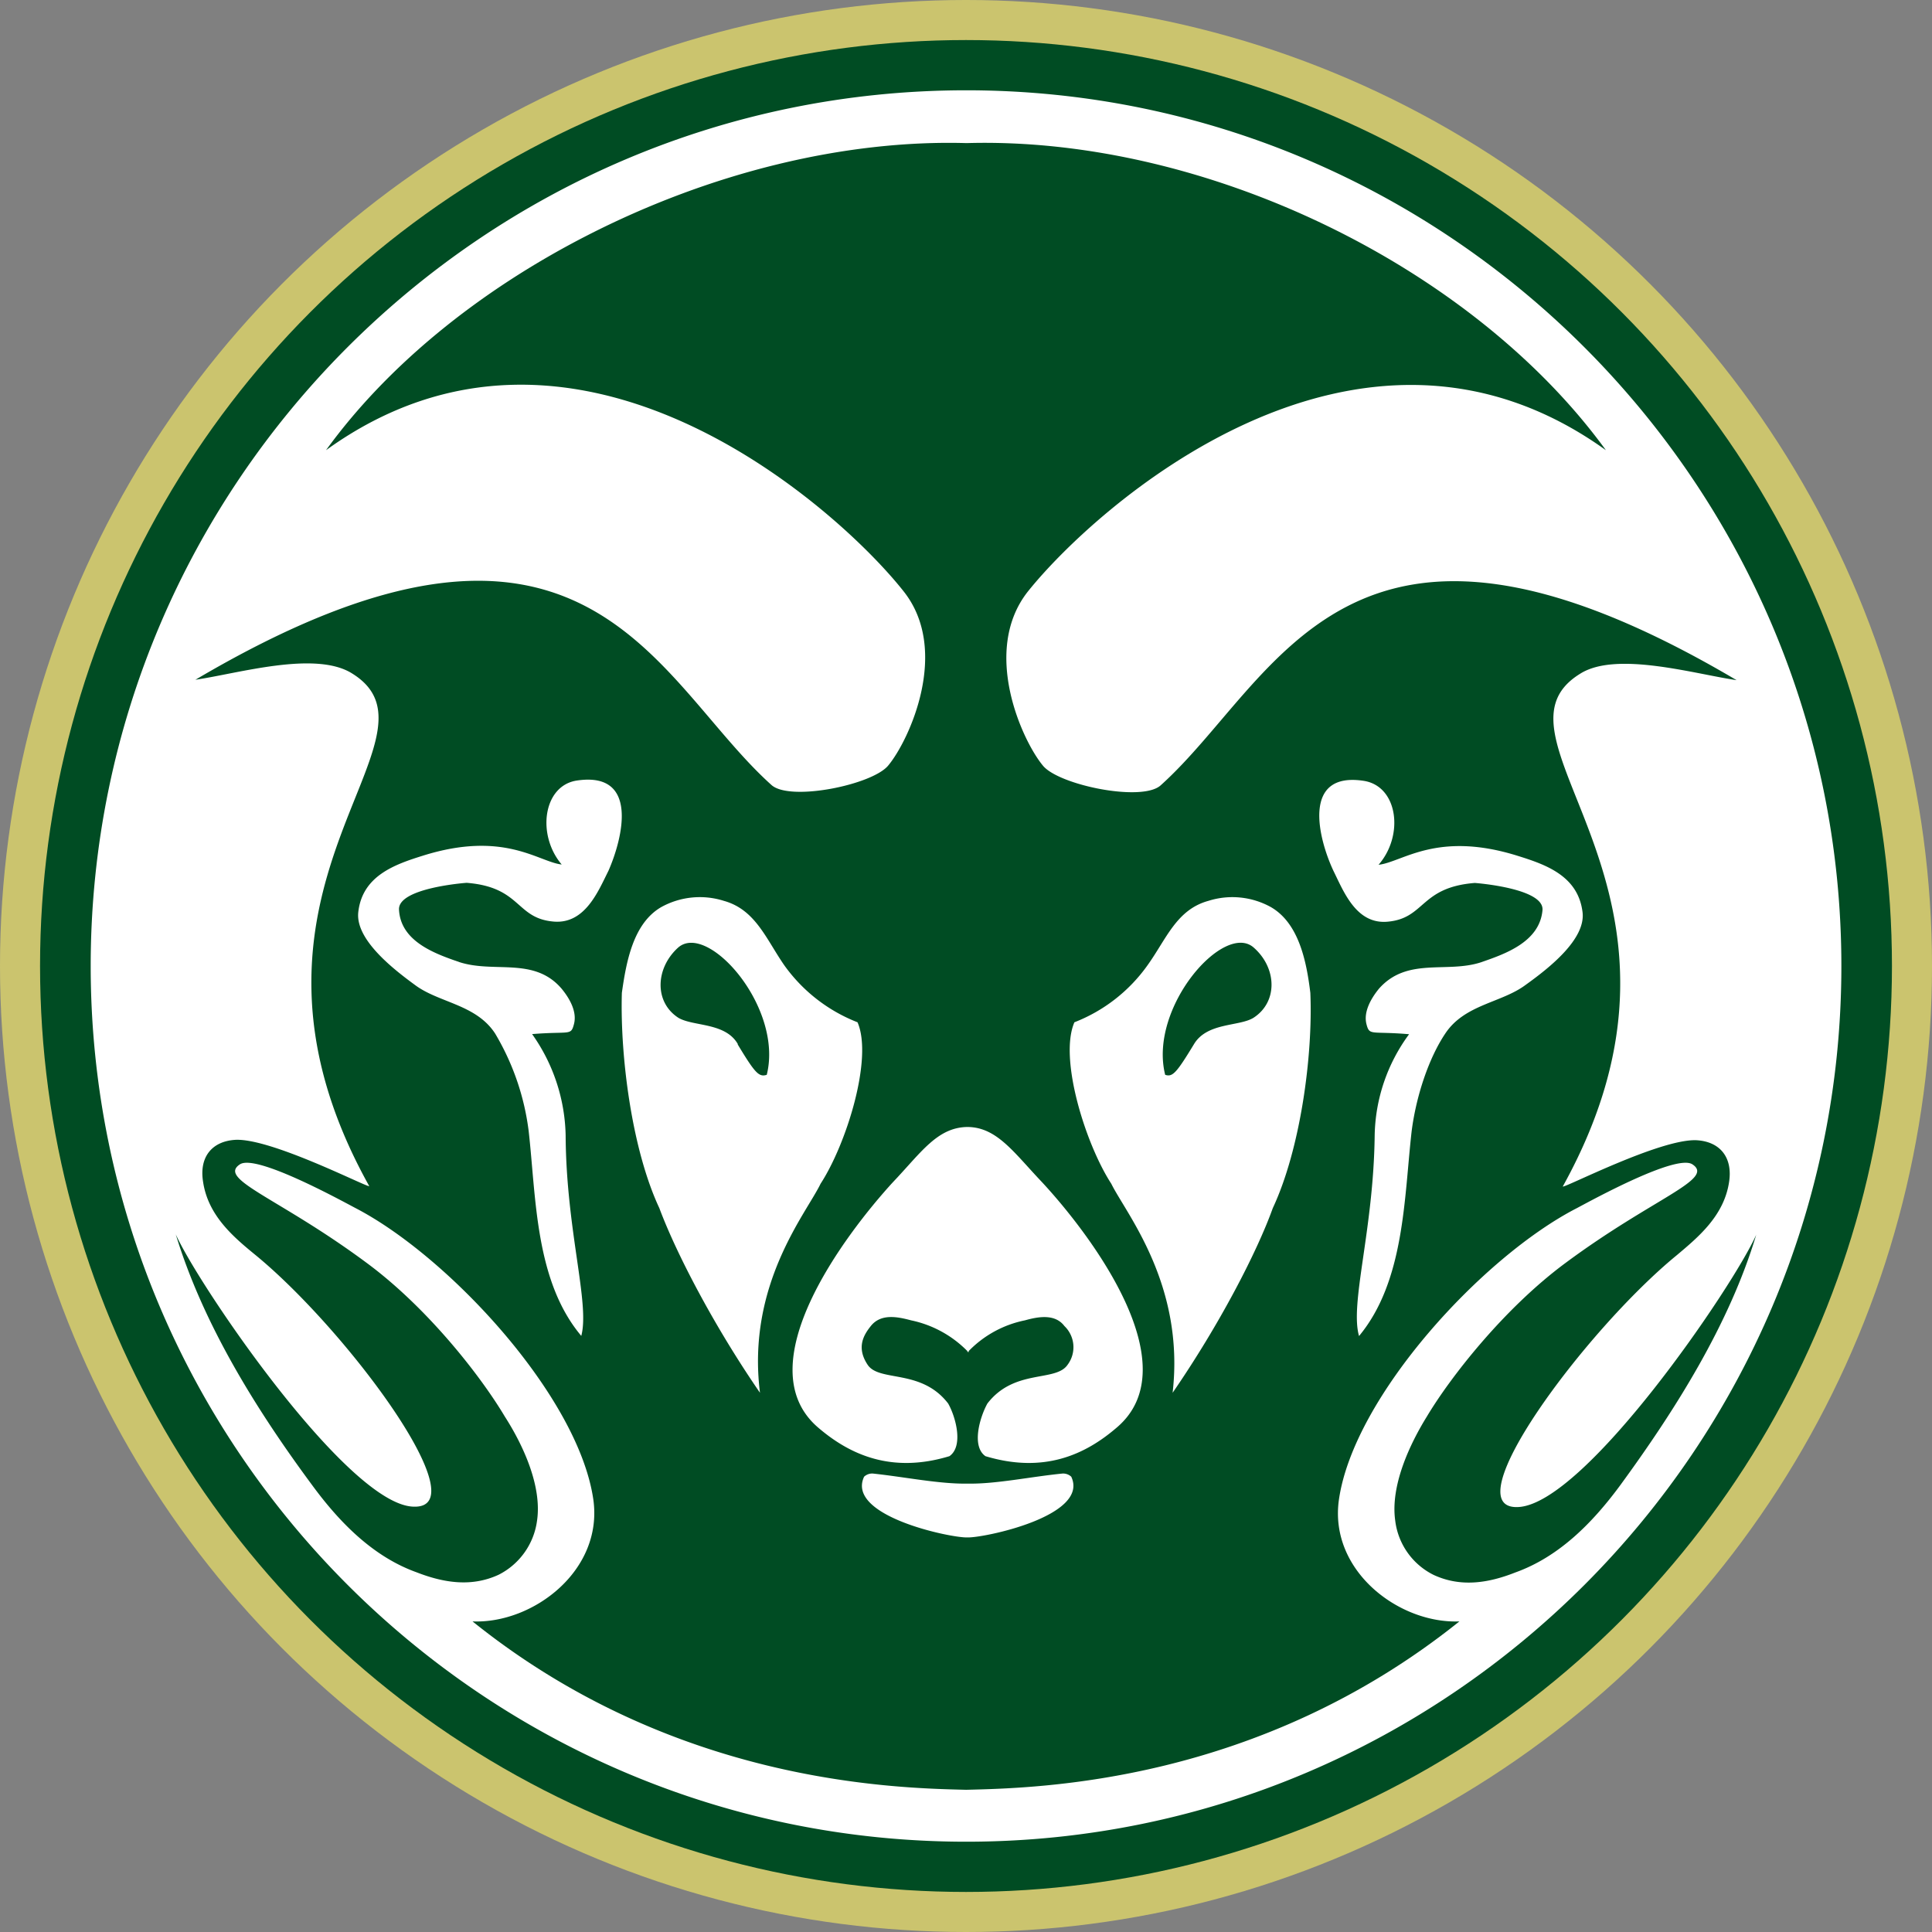 <svg id="Layer_1" data-name="Layer 1" xmlns="http://www.w3.org/2000/svg" viewBox="0 0 288 288"><rect x="0" y="0" width="288" height="288" fill="#808080" stroke="none"/><defs><style>.cls-1{fill:#cbc46e;}.cls-2{fill:#004c23;}.cls-3{fill:#fff;}</style></defs><title>CSU-Ram-357-617</title><circle class="cls-1" cx="144" cy="144" r="144"/><circle class="cls-2" cx="144" cy="144" r="138.03"/><path class="cls-3" d="M235.59,136c-.65-5.4-5.4-7.09-9.6-8.4-12.13-3.82-17.26.94-20.81,1.31,3.82-4.38,2.89-11.66-2.14-12.5-9.43-1.49-6.82,8.68-4.57,13.44,1.49,3,3.35,7.93,8,7.55,5.69-.47,4.84-5.13,13.06-5.78,0,0,10.26.75,10.09,4-.38,4.84-5.71,6.62-9.15,7.82-5.13,1.69-11-.82-15.22,3.93-1.29,1.58-2.33,3.54-1.87,5.31s.67,1,6.35,1.49a26.14,26.14,0,0,0-5.13,15.13c-.17,14.09-3.73,25-2.33,29.86,6.82-8.22,6.71-20.62,7.84-30.52.65-5.14,2.51-10.83,5-14.55,2.89-4.39,8.4-4.58,12-7.28C230.66,144.27,236.06,140,235.59,136Z" transform="translate(0.32)"/><path class="cls-3" d="M122,176.46c3.83-5.87,7.85-18.67,5.51-24.07a24.22,24.22,0,0,1-10.92-8.5c-2.71-3.91-4.29-8.29-9-9.6a11.88,11.88,0,0,0-9.34.93c-4.2,2.43-5.22,8.2-5.87,12.78-.28,9.42,1.48,23.33,5.59,32.1,2.43,6.53,8,17.35,15,27.52C110.94,191.48,119.9,180.85,122,176.46Zm-12.32-20.8c-1.86-3.27-6.62-2.62-8.86-3.93-3.63-2.33-3.45-7.37-.09-10.44,4.39-4,15.77,8.86,13.25,18.93C112.81,160.59,112.25,160,109.63,155.66Z" transform="translate(0.32)"/><path class="cls-3" d="M158.06,219.66c-4.74.47-9.94,1.58-14.13,1.5-4.19.08-9.4-1-14.13-1.5a1.76,1.76,0,0,0-1.31.47c-2.77,5.9,13.11,9.16,15.39,9.05,2.29.11,18.26-3.15,15.49-9.05A1.78,1.78,0,0,0,158.06,219.66Z" transform="translate(0.32)"/><path class="cls-3" d="M85.57,116.37c-4.95.84-5.88,8.12-2.16,12.5-3.44-.37-8.57-5.13-20.71-1.31-4.19,1.31-9,3-9.61,8.4-.46,4,4.95,8.31,8.4,10.83,3.55,2.7,9.15,2.89,12,7.28a37.49,37.49,0,0,1,5,14.55c1.12,9.9.93,22.3,7.84,30.52,1.3-4.86-2.25-15.77-2.33-29.86A27,27,0,0,0,79,154.15c5.68-.46,5.77.29,6.24-1.49s-.56-3.73-1.87-5.31c-4.1-4.75-10-2.24-15.21-3.93-3.45-1.2-8.76-3-9-7.82-.19-3.27,10.08-4,10.08-4,8.2.65,7.27,5.31,13,5.78,4.67.38,6.63-4.57,8.13-7.55C92.48,125.05,95.08,114.88,85.57,116.37Z" transform="translate(0.32)"/><path class="cls-3" d="M144,168h-.19c-4.46.1-6.87,3.87-11,8.2-7.18,7.84-21.93,27.34-11.2,36.58,4.76,4.1,11,6.9,19.6,4.29,2.14-1.49.93-5.88-.19-7.85-4-5.22-10.26-3.16-12-5.77s-.56-4.49.47-5.78c1.49-1.87,3.91-1.41,6-.85a16.49,16.49,0,0,1,8.4,4.59v.17l.09-.09.1.09v-.18a16.13,16.13,0,0,1,8.39-4.58c2-.56,4.48-1,5.88.85a4.37,4.37,0,0,1,.47,5.78c-1.78,2.61-7.93.55-11.95,5.77-1.11,2-2.42,6.36-.29,7.85,8.69,2.61,14.85-.19,19.6-4.29,10.83-9.24-3.91-28.74-11.19-36.58C150.85,171.85,148.33,168.08,144,168Z" transform="translate(0.32)"/><path class="cls-3" d="M189.13,135.22a11.84,11.84,0,0,0-9.32-.93c-4.76,1.31-6.26,5.69-9.07,9.6a24.07,24.07,0,0,1-10.9,8.5c-2.35,5.4,1.68,18.2,5.5,24.07,2.15,4.39,11,15,9.14,31.16,7-10.17,12.59-21,14.93-27.52,4.11-8.77,6-22.68,5.6-32.1C194.45,143.42,193.34,137.65,189.13,135.22Zm-2.61,16.51c-2.14,1.31-6.91.66-8.86,3.93-2.61,4.29-3.18,4.93-4.29,4.56-2.52-10.07,8.85-22.95,13.24-18.93C190.06,144.36,190.16,149.4,186.52,151.73Z" transform="translate(0.32)"/><path class="cls-3" d="M143.72,13.46C71.79,13.46,13.2,72.07,13.2,144S71.79,274.54,143.72,274.54,274.17,215.84,274.17,144,215.56,13.46,143.72,13.46ZM241.21,221.4c-4.33,5.88-9.31,10.73-15.63,13-4,1.58-8.11,2.25-12.17.38a10.43,10.43,0,0,1-5.75-8.13c-.73-5.22,2.18-11.38,4.72-15.49,3.5-5.86,11.5-16.13,20.73-22.94,13.11-9.71,22.24-12.42,18.86-14.65-2.37-1.59-14.79,5.23-17.24,6.53-14,7.19-33.19,28-35.45,43.39-1.56,10.62,8.93,18.58,17.95,18.21-30,24.06-62.55,24.84-73.48,25.1h-.1c-11-.26-43.68-1.08-73.53-25.1,9,.38,19.53-7.59,18-18.21-2.26-15.4-21.58-36.2-35.42-43.39-2.46-1.3-14.9-8.12-17.26-6.53-3.39,2.23,5.75,4.94,18.85,14.65,9.24,6.81,17.16,17.08,20.64,22.94,2.64,4.11,5.56,10.27,4.81,15.49A10.59,10.59,0,0,1,74,234.75c-4.06,1.87-8.2,1.2-12.25-.38-6.22-2.24-11.22-7.09-15.55-13C38,210.29,30,197.52,25.88,184c3.48,7.74,25.54,40.12,35.34,40.59,10.08.56-9.8-26.31-23.46-37.51-3.3-2.7-7.07-5.88-7.81-10.93-.59-3.64,1.3-6.06,4.89-6.24,5.47-.19,19.7,7.18,19.88,6.9-24.69-44.31,13.1-66.7-2.54-76.41-5.47-3.46-17,0-23.37.93C87,67,97.12,101.23,114.66,117c2.73,2.52,15.07,0,17.43-2.89,3.11-3.73,9.32-17.17,2.26-26-9.75-12.34-49-47.76-86.07-21,9-12.44,22.64-23.67,38.91-32,18.33-9.39,38.42-14.29,56.53-13.78h.11c35.56-1,75.35,18.4,95.24,45.78-37.18-26.7-76.3,8.72-86.16,21.06-7,8.86-.84,22.3,2.27,26,2.45,2.89,14.79,5.41,17.53,2.89,17.53-15.76,27.71-50,85.84-15.67-6.31-.93-18-4.39-23.36-.93-15.66,9.71,22,32.1-2.55,76.41.19.28,14.43-7.09,19.89-6.9,3.58.18,5.47,2.6,4.9,6.24-.76,5.05-4.62,8.23-7.83,10.93-13.66,11.2-33.54,38.07-23.56,37.51s32-32.85,35.44-40.59C257.43,197.52,249.33,210.29,241.21,221.4ZM221,241ZM243.86,70.8Z" transform="translate(0.32)"/></svg>